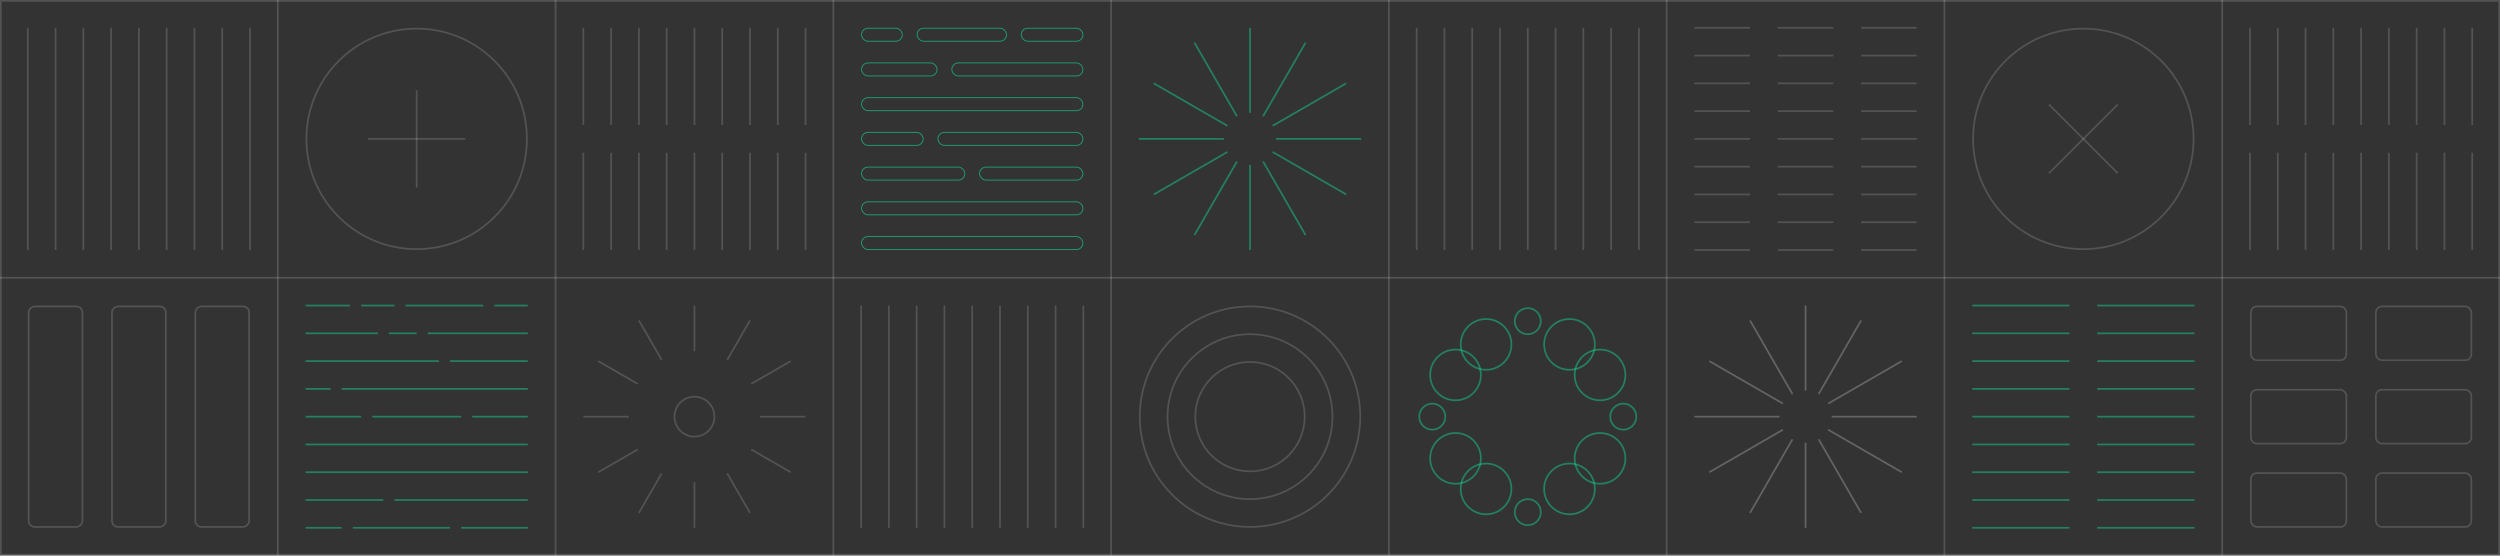 <svg width="1440" height="320" viewBox="0 0 1440 320" fill="none" xmlns="http://www.w3.org/2000/svg">
<rect x="0" y="0" width="1440" height="320" fill="#333333" stroke="none"/>
<rect x="0.5" y="0.5" width="1439" height="319" stroke="white" stroke-opacity="0.16"/>
<path d="M160 320L160 -9.53674e-06" stroke="white" stroke-opacity="0.16"/>
<path d="M1440 160L0 160" stroke="white" stroke-opacity="0.16"/>
<path d="M320 320L320 -9.53674e-06" stroke="white" stroke-opacity="0.16"/>
<path d="M480 320L480 -9.53674e-06" stroke="white" stroke-opacity="0.16"/>
<path d="M640 320L640 -9.53674e-06" stroke="white" stroke-opacity="0.16"/>
<path d="M800 320L800 -9.53674e-06" stroke="white" stroke-opacity="0.16"/>
<path d="M960 320L960 -9.53674e-06" stroke="white" stroke-opacity="0.16"/>
<path d="M1120 320L1120 -9.53674e-06" stroke="white" stroke-opacity="0.16"/>
<path d="M1280 320L1280 -9.53674e-06" stroke="white" stroke-opacity="0.16"/>
<circle cx="240" cy="80" r="63.5" stroke="white" stroke-opacity="0.16"/>
<path d="M240 108L240 52" stroke="white" stroke-opacity="0.16"/>
<path d="M268 80L212 80" stroke="white" stroke-opacity="0.16"/>
<circle cx="720" cy="240" r="63.5" stroke="white" stroke-opacity="0.16"/>
<circle cx="720" cy="240" r="47.5" stroke="white" stroke-opacity="0.16"/>
<circle cx="720" cy="240" r="31.5" stroke="white" stroke-opacity="0.16"/>
<circle cx="1200" cy="80" r="63.5" stroke="white" stroke-opacity="0.16"/>
<path d="M1180.2 99.799L1219.8 60.201" stroke="white" stroke-opacity="0.16"/>
<path d="M1219.8 99.799L1180.2 60.201" stroke="white" stroke-opacity="0.16"/>
<g clip-path="url(#clip0_20534_12)">
<path opacity="0.45" d="M720 16V64.941" stroke="#11E095"/>
<path opacity="0.45" d="M688 24.576L712.471 66.959" stroke="#11E095"/>
<path opacity="0.45" d="M664.576 48L706.959 72.471" stroke="#11E095"/>
<path opacity="0.45" d="M656 80H704.941" stroke="#11E095"/>
<path opacity="0.45" d="M664.576 112L706.959 87.529" stroke="#11E095"/>
<path opacity="0.45" d="M688 135.424L712.471 93.033" stroke="#11E095"/>
<path opacity="0.45" d="M720 144V95.051" stroke="#11E095"/>
<path opacity="0.45" d="M752 135.424L727.529 93.033" stroke="#11E095"/>
<path opacity="0.45" d="M775.424 112L733.033 87.529" stroke="#11E095"/>
<path opacity="0.45" d="M784 80H735.05" stroke="#11E095"/>
<path opacity="0.45" d="M775.424 48L733.033 72.471" stroke="#11E095"/>
<path opacity="0.45" d="M752 24.576L727.529 66.959" stroke="#11E095"/>
</g>
<g clip-path="url(#clip1_20534_12)">
<path d="M400 176V202.252" stroke="white" stroke-opacity="0.16"/>
<circle cx="400" cy="240" r="11.5" stroke="white" stroke-opacity="0.16"/>
<path d="M368 184.576L381.126 207.308" stroke="white" stroke-opacity="0.16"/>
<path d="M344.576 208L367.308 221.126" stroke="white" stroke-opacity="0.16"/>
<path d="M336 240H362.252" stroke="white" stroke-opacity="0.16"/>
<path d="M344.576 272.001L367.308 258.875" stroke="white" stroke-opacity="0.16"/>
<path d="M368 295.423L381.126 272.691" stroke="white" stroke-opacity="0.16"/>
<path d="M400 304V277.748" stroke="white" stroke-opacity="0.16"/>
<path d="M432 295.423L418.874 272.691" stroke="white" stroke-opacity="0.16"/>
<path d="M455.424 272.001L432.692 258.875" stroke="white" stroke-opacity="0.16"/>
<path d="M464 240H437.748" stroke="white" stroke-opacity="0.16"/>
<path d="M455.424 208L432.692 221.126" stroke="white" stroke-opacity="0.16"/>
<path d="M432 184.576L418.874 207.308" stroke="white" stroke-opacity="0.16"/>
</g>
<g clip-path="url(#clip2_20534_12)">
<path d="M1040 176V224.941" stroke="white" stroke-opacity="0.24"/>
<path d="M1008 184.576L1032.47 226.959" stroke="white" stroke-opacity="0.24"/>
<path d="M984.576 208L1026.96 232.471" stroke="white" stroke-opacity="0.24"/>
<path d="M976 240H1024.94" stroke="white" stroke-opacity="0.24"/>
<path d="M984.576 272L1026.96 247.529" stroke="white" stroke-opacity="0.24"/>
<path d="M1008 295.424L1032.47 253.033" stroke="white" stroke-opacity="0.24"/>
<path d="M1040 304V255.051" stroke="white" stroke-opacity="0.24"/>
<path d="M1072 295.424L1047.53 253.033" stroke="white" stroke-opacity="0.24"/>
<path d="M1095.42 272L1053.03 247.529" stroke="white" stroke-opacity="0.24"/>
<path d="M1104 240H1055.05" stroke="white" stroke-opacity="0.24"/>
<path d="M1095.42 208L1053.03 232.471" stroke="white" stroke-opacity="0.24"/>
<path d="M1072 184.576L1047.53 226.959" stroke="white" stroke-opacity="0.24"/>
</g>
<rect x="1296.5" y="176.5" width="55" height="31" rx="3.5" stroke="white" stroke-opacity="0.16"/>
<rect x="1368.5" y="176.5" width="55" height="31" rx="3.5" stroke="white" stroke-opacity="0.16"/>
<rect x="1296.5" y="272.5" width="55" height="31" rx="3.5" stroke="white" stroke-opacity="0.16"/>
<rect x="1368.5" y="272.5" width="55" height="31" rx="3.5" stroke="white" stroke-opacity="0.16"/>
<rect x="1296.5" y="224.5" width="55" height="31" rx="3.5" stroke="white" stroke-opacity="0.16"/>
<rect x="1368.5" y="224.5" width="55" height="31" rx="3.5" stroke="white" stroke-opacity="0.16"/>
<rect x="16.5" y="303.5" width="127" height="31" rx="3.5" transform="rotate(-90 16.5 303.5)" stroke="white" stroke-opacity="0.16"/>
<rect x="112.5" y="303.5" width="127" height="31" rx="3.5" transform="rotate(-90 112.5 303.5)" stroke="white" stroke-opacity="0.16"/>
<rect x="64.5" y="303.5" width="127" height="31" rx="3.5" transform="rotate(-90 64.5 303.5)" stroke="white" stroke-opacity="0.16"/>
<rect opacity="0.65" x="519.75" y="23.75" width="23.5" height="7.5" rx="3.75" transform="rotate(180 519.75 23.75)" stroke="#11E095" stroke-width="0.5"/>
<rect opacity="0.65" x="579.75" y="23.75" width="51.5" height="7.5" rx="3.75" transform="rotate(180 579.75 23.75)" stroke="#11E095" stroke-width="0.5"/>
<rect opacity="0.65" x="623.75" y="23.75" width="35.5" height="7.5" rx="3.75" transform="rotate(180 623.75 23.75)" stroke="#11E095" stroke-width="0.5"/>
<rect opacity="0.65" x="539.75" y="43.75" width="43.5" height="7.5" rx="3.75" transform="rotate(180 539.75 43.75)" stroke="#11E095" stroke-width="0.5"/>
<rect opacity="0.65" x="623.75" y="43.75" width="75.5" height="7.5" rx="3.75" transform="rotate(180 623.75 43.75)" stroke="#11E095" stroke-width="0.5"/>
<rect opacity="0.65" x="623.75" y="63.75" width="127.5" height="7.5" rx="3.75" transform="rotate(180 623.75 63.75)" stroke="#11E095" stroke-width="0.5"/>
<rect opacity="0.65" x="531.75" y="83.75" width="35.5" height="7.5" rx="3.75" transform="rotate(180 531.75 83.75)" stroke="#11E095" stroke-width="0.5"/>
<rect opacity="0.65" x="623.75" y="83.75" width="83.5" height="7.5" rx="3.75" transform="rotate(180 623.75 83.75)" stroke="#11E095" stroke-width="0.5"/>
<rect opacity="0.65" x="555.75" y="103.75" width="59.5" height="7.5" rx="3.75" transform="rotate(180 555.75 103.75)" stroke="#11E095" stroke-width="0.5"/>
<rect opacity="0.65" x="623.75" y="103.75" width="59.5" height="7.5" rx="3.75" transform="rotate(180 623.75 103.75)" stroke="#11E095" stroke-width="0.5"/>
<rect opacity="0.65" x="623.75" y="123.75" width="127.5" height="7.5" rx="3.75" transform="rotate(180 623.75 123.75)" stroke="#11E095" stroke-width="0.5"/>
<rect opacity="0.65" x="623.75" y="143.75" width="127.5" height="7.5" rx="3.75" transform="rotate(180 623.75 143.75)" stroke="#11E095" stroke-width="0.5"/>
<path d="M96 144L96 16" stroke="white" stroke-opacity="0.16"/>
<path d="M80 144L80 16" stroke="white" stroke-opacity="0.16"/>
<path d="M64 144L64 16" stroke="white" stroke-opacity="0.16"/>
<path d="M48 144L48 16" stroke="white" stroke-opacity="0.16"/>
<path d="M32 144L32 16" stroke="white" stroke-opacity="0.16"/>
<path d="M16 144L16 16" stroke="white" stroke-opacity="0.16"/>
<path d="M128 144L128 16" stroke="white" stroke-opacity="0.16"/>
<path d="M112 144L112 16" stroke="white" stroke-opacity="0.16"/>
<path d="M144 144L144 16" stroke="white" stroke-opacity="0.16"/>
<path d="M896 144L896 16" stroke="white" stroke-opacity="0.16"/>
<path d="M880 144L880 16" stroke="white" stroke-opacity="0.16"/>
<path d="M864 144L864 16" stroke="white" stroke-opacity="0.16"/>
<path d="M848 144L848 16" stroke="white" stroke-opacity="0.16"/>
<path d="M832 144L832 16" stroke="white" stroke-opacity="0.16"/>
<path d="M816 144L816 16" stroke="white" stroke-opacity="0.16"/>
<path d="M928 144L928 16" stroke="white" stroke-opacity="0.16"/>
<path d="M912 144L912 16" stroke="white" stroke-opacity="0.16"/>
<path d="M944 144L944 16" stroke="white" stroke-opacity="0.16"/>
<path d="M576 304L576 176" stroke="white" stroke-opacity="0.16"/>
<path d="M560 304L560 176" stroke="white" stroke-opacity="0.16"/>
<path d="M544 304L544 176" stroke="white" stroke-opacity="0.16"/>
<path d="M528 304L528 176" stroke="white" stroke-opacity="0.16"/>
<path d="M512 304L512 176" stroke="white" stroke-opacity="0.16"/>
<path d="M496 304L496 176" stroke="white" stroke-opacity="0.16"/>
<path d="M608 304L608 176" stroke="white" stroke-opacity="0.16"/>
<path d="M592 304L592 176" stroke="white" stroke-opacity="0.16"/>
<path d="M624 304L624 176" stroke="white" stroke-opacity="0.16"/>
<path opacity="0.45" d="M176 256L304 256" stroke="#11E095"/>
<path opacity="0.45" d="M176 240L208 240" stroke="#11E095"/>
<path opacity="0.45" d="M214.4 240L265.6 240" stroke="#11E095"/>
<path opacity="0.45" d="M272 240L304 240" stroke="#11E095"/>
<path opacity="0.45" d="M176 224L190.4 224" stroke="#11E095"/>
<path opacity="0.45" d="M196.8 224L304 224" stroke="#11E095"/>
<path opacity="0.45" d="M176 208L252.8 208" stroke="#11E095"/>
<path opacity="0.45" d="M259.2 208L304 208" stroke="#11E095"/>
<path opacity="0.45" d="M176 192L217.6 192" stroke="#11E095"/>
<path opacity="0.45" d="M224 192L240 192" stroke="#11E095"/>
<path opacity="0.45" d="M246.4 192L304 192" stroke="#11E095"/>
<path opacity="0.45" d="M176 176L201.6 176" stroke="#11E095"/>
<path opacity="0.45" d="M208 176L227.2 176" stroke="#11E095"/>
<path opacity="0.45" d="M284.8 176L304 176" stroke="#11E095"/>
<path opacity="0.45" d="M233.6 176L278.4 176" stroke="#11E095"/>
<path opacity="0.45" d="M176 288L220.8 288" stroke="#11E095"/>
<path opacity="0.45" d="M227.2 288L304 288" stroke="#11E095"/>
<path opacity="0.45" d="M176 272L304 272" stroke="#11E095"/>
<path opacity="0.45" d="M176 304L196.8 304" stroke="#11E095"/>
<path opacity="0.45" d="M265.6 304L304 304" stroke="#11E095"/>
<path opacity="0.45" d="M203.2 304L259.2 304" stroke="#11E095"/>
<path d="M976 96L1008 96" stroke="white" stroke-opacity="0.16"/>
<path d="M1024 96L1056 96" stroke="white" stroke-opacity="0.16"/>
<path d="M1072 96L1104 96" stroke="white" stroke-opacity="0.16"/>
<path d="M976 80L1008 80" stroke="white" stroke-opacity="0.16"/>
<path d="M1024 80L1056 80" stroke="white" stroke-opacity="0.16"/>
<path d="M1072 80L1104 80" stroke="white" stroke-opacity="0.16"/>
<path d="M976 64L1008 64" stroke="white" stroke-opacity="0.16"/>
<path d="M1024 64L1056 64" stroke="white" stroke-opacity="0.16"/>
<path d="M1072 64L1104 64" stroke="white" stroke-opacity="0.16"/>
<path d="M976 48L1008 48" stroke="white" stroke-opacity="0.16"/>
<path d="M1024 48L1056 48" stroke="white" stroke-opacity="0.16"/>
<path d="M1072 48L1104 48" stroke="white" stroke-opacity="0.16"/>
<path d="M976 32L1008 32" stroke="white" stroke-opacity="0.16"/>
<path d="M1024 32L1056 32" stroke="white" stroke-opacity="0.16"/>
<path d="M1072 32L1104 32" stroke="white" stroke-opacity="0.16"/>
<path d="M976 16L1008 16" stroke="white" stroke-opacity="0.16"/>
<path d="M1024 16L1056 16" stroke="white" stroke-opacity="0.16"/>
<path d="M1072 16L1104 16" stroke="white" stroke-opacity="0.16"/>
<path d="M976 128L1008 128" stroke="white" stroke-opacity="0.16"/>
<path d="M1024 128L1056 128" stroke="white" stroke-opacity="0.16"/>
<path d="M1072 128L1104 128" stroke="white" stroke-opacity="0.16"/>
<path d="M976 112L1008 112" stroke="white" stroke-opacity="0.16"/>
<path d="M1024 112L1056 112" stroke="white" stroke-opacity="0.16"/>
<path d="M1072 112L1104 112" stroke="white" stroke-opacity="0.16"/>
<path d="M976 144L1008 144" stroke="white" stroke-opacity="0.16"/>
<path d="M1024 144L1056 144" stroke="white" stroke-opacity="0.16"/>
<path d="M1072 144L1104 144" stroke="white" stroke-opacity="0.16"/>
<path d="M416 72L416 16" stroke="white" stroke-opacity="0.16"/>
<path d="M416 144L416 88" stroke="white" stroke-opacity="0.16"/>
<path d="M400 72L400 16" stroke="white" stroke-opacity="0.16"/>
<path d="M400 144L400 88" stroke="white" stroke-opacity="0.16"/>
<path d="M384 72L384 16" stroke="white" stroke-opacity="0.16"/>
<path d="M384 144L384 88" stroke="white" stroke-opacity="0.16"/>
<path d="M368 72L368 16" stroke="white" stroke-opacity="0.16"/>
<path d="M368 144L368 88" stroke="white" stroke-opacity="0.16"/>
<path d="M352 72L352 16" stroke="white" stroke-opacity="0.16"/>
<path d="M352 144L352 88" stroke="white" stroke-opacity="0.16"/>
<path d="M336 72L336 16" stroke="white" stroke-opacity="0.16"/>
<path d="M336 144L336 88" stroke="white" stroke-opacity="0.16"/>
<path d="M448 72L448 16" stroke="white" stroke-opacity="0.16"/>
<path d="M448 144L448 88" stroke="white" stroke-opacity="0.16"/>
<path d="M432 72L432 16" stroke="white" stroke-opacity="0.16"/>
<path d="M432 144L432 88" stroke="white" stroke-opacity="0.16"/>
<path d="M464 72L464 16" stroke="white" stroke-opacity="0.16"/>
<path d="M464 144L464 88" stroke="white" stroke-opacity="0.16"/>
<path d="M1376 72L1376 16" stroke="white" stroke-opacity="0.16"/>
<path d="M1376 144L1376 88" stroke="white" stroke-opacity="0.16"/>
<path d="M1360 72L1360 16" stroke="white" stroke-opacity="0.16"/>
<path d="M1360 144L1360 88" stroke="white" stroke-opacity="0.16"/>
<path d="M1344 72L1344 16" stroke="white" stroke-opacity="0.16"/>
<path d="M1344 144L1344 88" stroke="white" stroke-opacity="0.16"/>
<path d="M1328 72L1328 16" stroke="white" stroke-opacity="0.16"/>
<path d="M1328 144L1328 88" stroke="white" stroke-opacity="0.16"/>
<path d="M1312 72L1312 16" stroke="white" stroke-opacity="0.16"/>
<path d="M1312 144L1312 88" stroke="white" stroke-opacity="0.16"/>
<path d="M1296 72L1296 16" stroke="white" stroke-opacity="0.16"/>
<path d="M1296 144L1296 88" stroke="white" stroke-opacity="0.16"/>
<path d="M1408 72L1408 16" stroke="white" stroke-opacity="0.16"/>
<path d="M1408 144L1408 88" stroke="white" stroke-opacity="0.16"/>
<path d="M1392 72L1392 16" stroke="white" stroke-opacity="0.16"/>
<path d="M1392 144L1392 88" stroke="white" stroke-opacity="0.16"/>
<path d="M1424 72L1424 16" stroke="white" stroke-opacity="0.16"/>
<path d="M1424 144L1424 88" stroke="white" stroke-opacity="0.16"/>
<path opacity="0.45" d="M1208 256L1264 256" stroke="#11E095"/>
<path opacity="0.45" d="M1136 256L1192 256" stroke="#11E095"/>
<path opacity="0.45" d="M1208 240L1264 240" stroke="#11E095"/>
<path opacity="0.45" d="M1136 240L1192 240" stroke="#11E095"/>
<path opacity="0.45" d="M1208 224L1264 224" stroke="#11E095"/>
<path opacity="0.45" d="M1136 224L1192 224" stroke="#11E095"/>
<path opacity="0.45" d="M1208 208L1264 208" stroke="#11E095"/>
<path opacity="0.45" d="M1136 208L1192 208" stroke="#11E095"/>
<path opacity="0.45" d="M1208 192L1264 192" stroke="#11E095"/>
<path opacity="0.45" d="M1136 192L1192 192" stroke="#11E095"/>
<path opacity="0.45" d="M1208 176L1264 176" stroke="#11E095"/>
<path opacity="0.45" d="M1136 176L1192 176" stroke="#11E095"/>
<path opacity="0.45" d="M1208 288L1264 288" stroke="#11E095"/>
<path opacity="0.45" d="M1136 288L1192 288" stroke="#11E095"/>
<path opacity="0.45" d="M1208 272L1264 272" stroke="#11E095"/>
<path opacity="0.45" d="M1136 272L1192 272" stroke="#11E095"/>
<path opacity="0.45" d="M1208 304L1264 304" stroke="#11E095"/>
<path opacity="0.45" d="M1136 304L1192 304" stroke="#11E095"/>
<path opacity="0.45" d="M887.5 185C887.5 189.142 884.142 192.5 880 192.5C875.858 192.5 872.5 189.142 872.5 185C872.5 180.858 875.858 177.5 880 177.5C884.142 177.5 887.5 180.858 887.5 185Z" stroke="#11E095"/>
<path opacity="0.45" d="M870.586 198.378C870.586 206.449 864.043 212.991 855.973 212.991C847.903 212.991 841.36 206.449 841.36 198.378C841.36 190.308 847.903 183.766 855.973 183.766C864.043 183.766 870.586 190.308 870.586 198.378Z" stroke="#11E095"/>
<path opacity="0.45" d="M852.99 215.972C852.99 224.042 846.448 230.585 838.378 230.585C830.307 230.585 823.765 224.042 823.765 215.972C823.765 207.902 830.307 201.359 838.378 201.359C846.448 201.359 852.99 207.902 852.99 215.972Z" stroke="#11E095"/>
<path opacity="0.45" d="M832.5 240C832.5 244.142 829.142 247.5 825 247.5C820.858 247.5 817.5 244.142 817.5 240C817.5 235.858 820.858 232.5 825 232.5C829.142 232.5 832.5 235.858 832.5 240Z" stroke="#11E095"/>
<path opacity="0.45" d="M852.99 264.027C852.99 272.097 846.448 278.64 838.378 278.64C830.307 278.64 823.765 272.097 823.765 264.027C823.765 255.956 830.307 249.414 838.378 249.414C846.448 249.414 852.99 255.956 852.99 264.027Z" stroke="#11E095"/>
<path opacity="0.45" d="M870.586 281.615C870.586 289.685 864.043 296.227 855.973 296.227C847.903 296.227 841.36 289.685 841.36 281.615C841.36 273.544 847.903 267.002 855.973 267.002C864.043 267.002 870.586 273.544 870.586 281.615Z" stroke="#11E095"/>
<path opacity="0.45" d="M887.5 295C887.5 299.142 884.142 302.5 880 302.5C875.858 302.5 872.5 299.142 872.5 295C872.5 290.858 875.858 287.5 880 287.5C884.142 287.5 887.5 290.858 887.5 295Z" stroke="#11E095"/>
<path opacity="0.45" d="M918.64 281.615C918.64 289.685 912.097 296.227 904.027 296.227C895.957 296.227 889.414 289.685 889.414 281.615C889.414 273.544 895.957 267.002 904.027 267.002C912.097 267.002 918.64 273.544 918.64 281.615Z" stroke="#11E095"/>
<path opacity="0.45" d="M936.227 264.027C936.227 272.097 929.685 278.64 921.614 278.64C913.544 278.64 907.001 272.097 907.001 264.027C907.001 255.956 913.544 249.414 921.614 249.414C929.685 249.414 936.227 255.956 936.227 264.027Z" stroke="#11E095"/>
<path opacity="0.45" d="M942.5 240C942.5 244.142 939.142 247.5 935 247.5C930.858 247.5 927.5 244.142 927.5 240C927.5 235.858 930.858 232.5 935 232.5C939.142 232.5 942.5 235.858 942.5 240Z" stroke="#11E095"/>
<path opacity="0.45" d="M936.227 215.972C936.227 224.042 929.685 230.585 921.614 230.585C913.544 230.585 907.001 224.042 907.001 215.972C907.001 207.902 913.544 201.359 921.614 201.359C929.685 201.359 936.227 207.902 936.227 215.972Z" stroke="#11E095"/>
<path opacity="0.45" d="M918.64 198.378C918.64 206.449 912.097 212.991 904.027 212.991C895.957 212.991 889.414 206.449 889.414 198.378C889.414 190.308 895.957 183.766 904.027 183.766C912.097 183.766 918.64 190.308 918.64 198.378Z" stroke="#11E095"/>
<defs>
<clipPath id="clip0_20534_12">
<rect width="128" height="128" fill="white" transform="translate(656 16)"/>
</clipPath>
<clipPath id="clip1_20534_12">
<rect width="128" height="128" fill="white" transform="translate(336 176)"/>
</clipPath>
<clipPath id="clip2_20534_12">
<rect width="128" height="128" fill="white" transform="translate(976 176)"/>
</clipPath>
</defs>
</svg>
